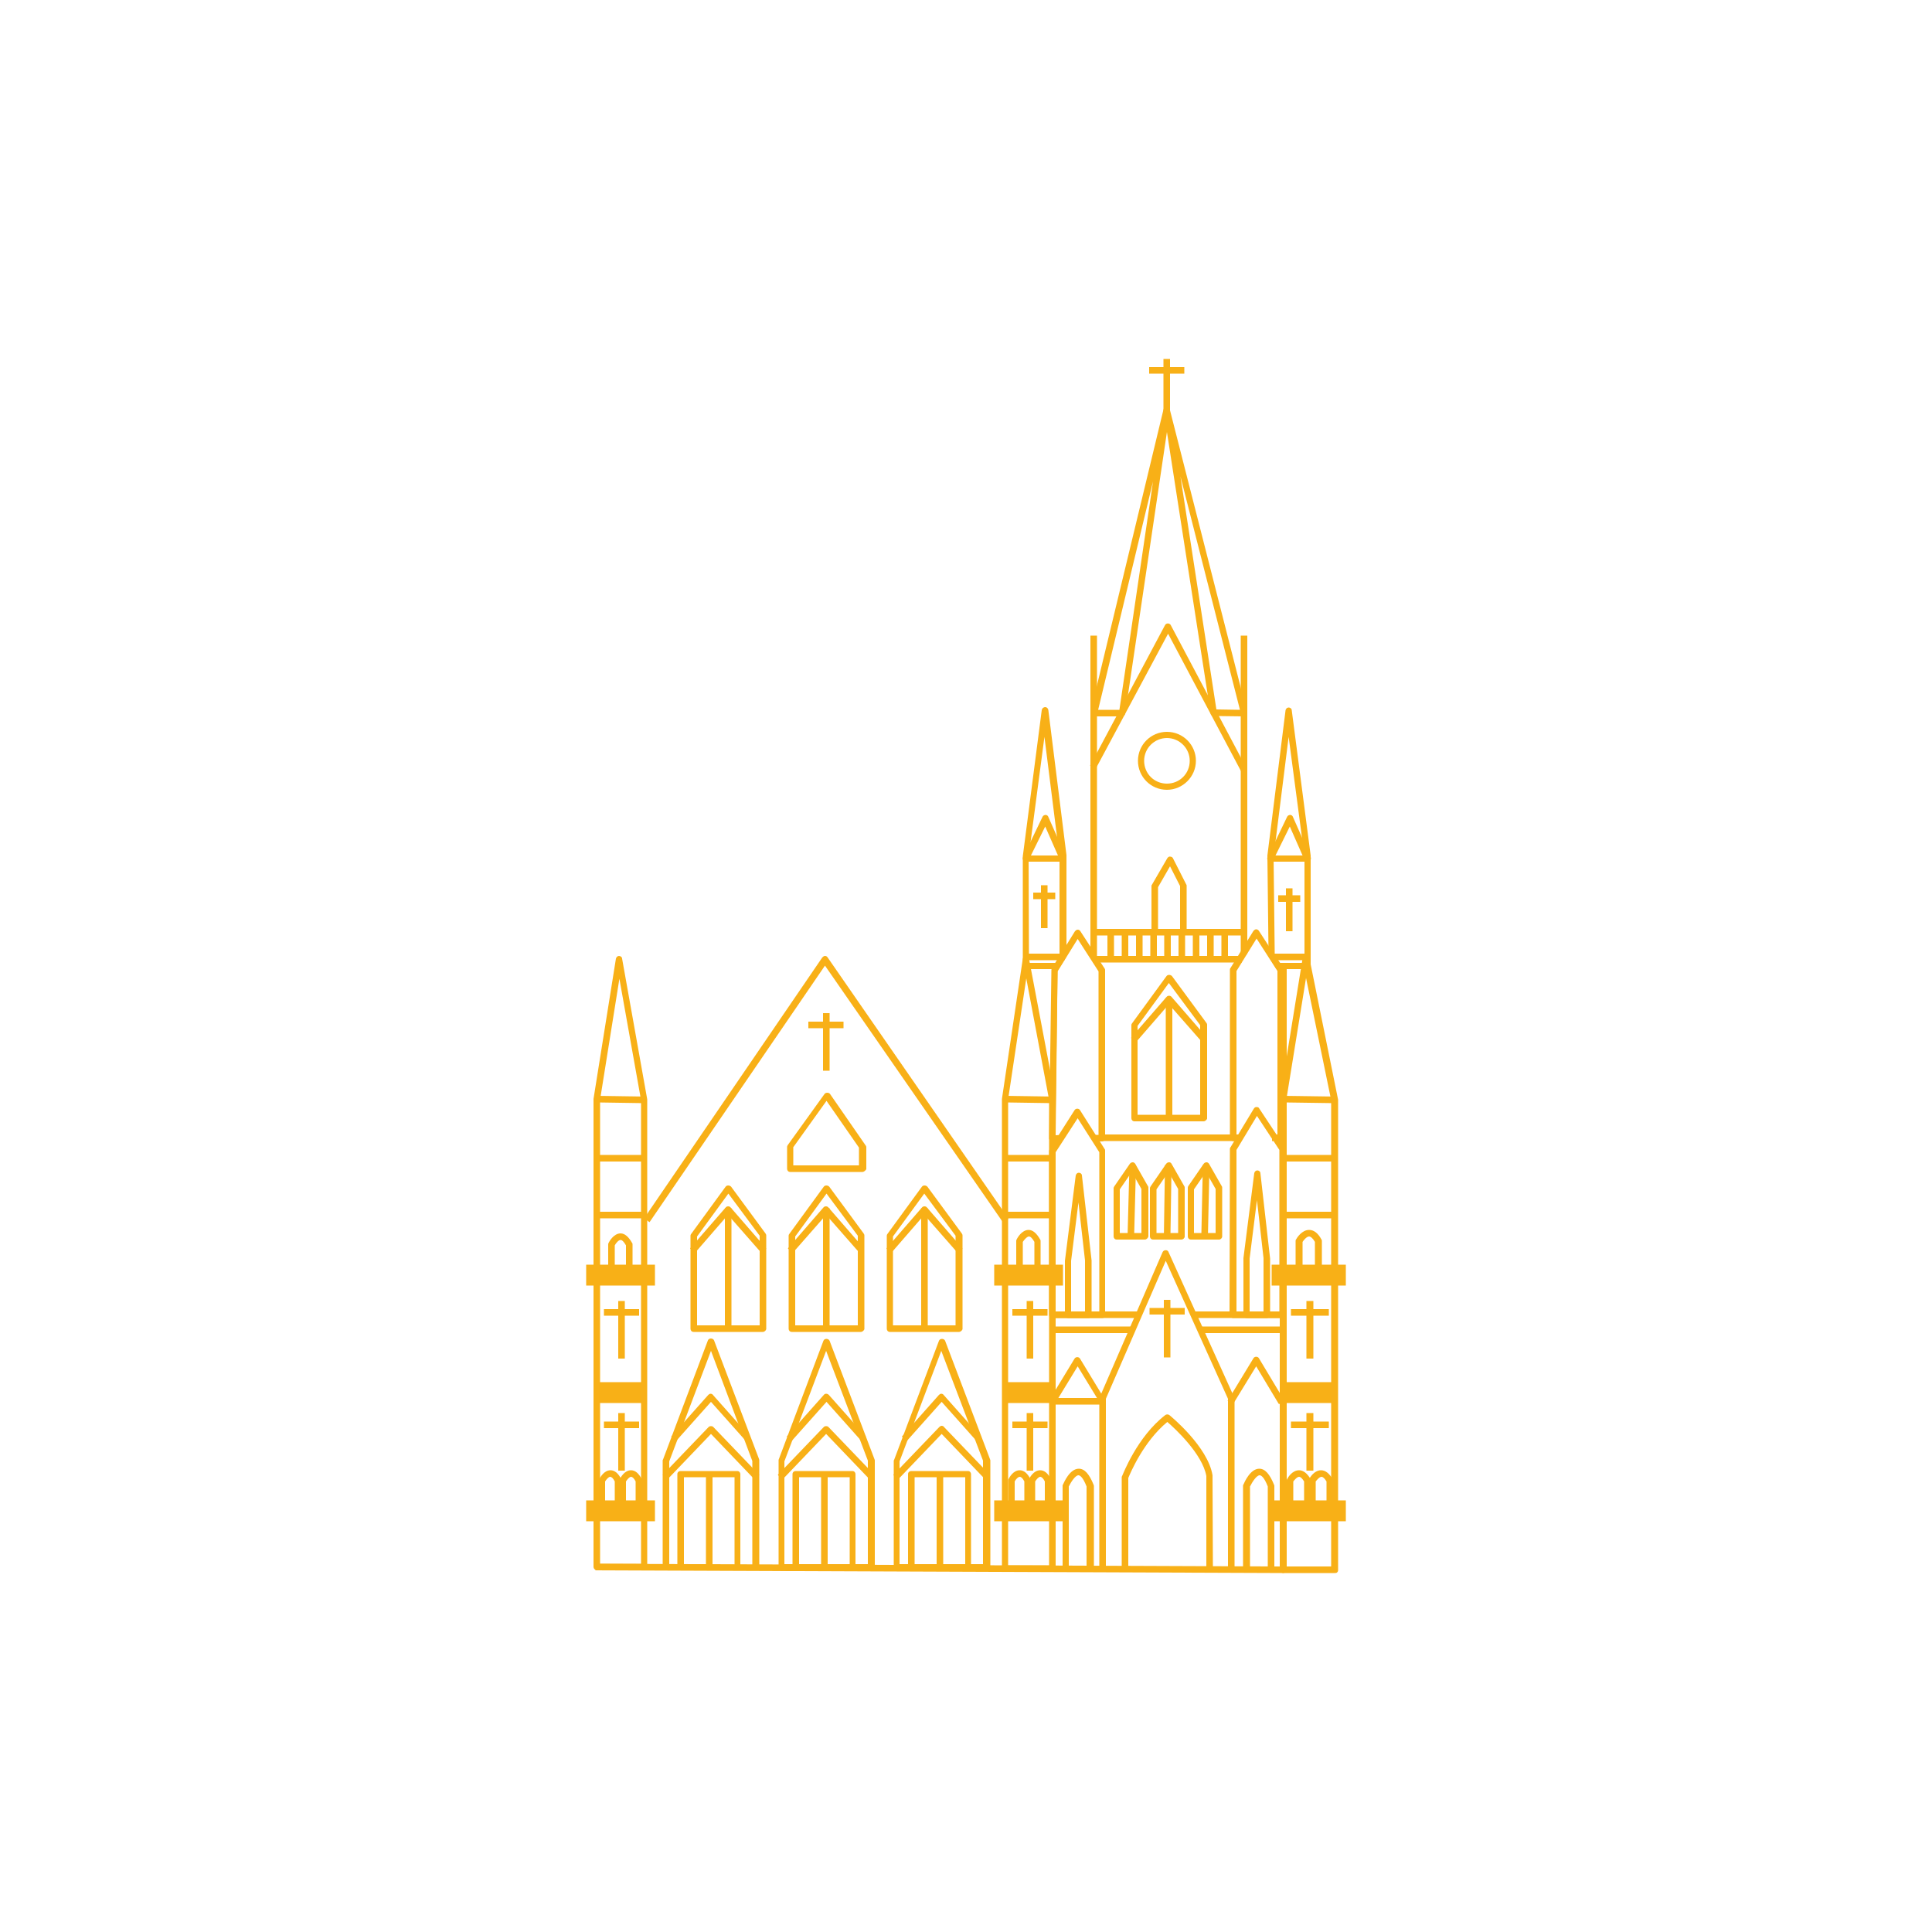 <?xml version="1.0" encoding="utf-8"?>
<!-- Generator: Adobe Illustrator 19.1.0, SVG Export Plug-In . SVG Version: 6.00 Build 0)  -->
<svg version="1.1" id="Layer_1" xmlns="http://www.w3.org/2000/svg" xmlns:xlink="http://www.w3.org/1999/xlink" x="0px" y="0px"
	 viewBox="0 0 500 500" style="enable-background:new 0 0 500 500;" xml:space="preserve">
<style type="text/css">
	.st0{fill:#F8B017;}
	.st1{fill:none;}
	.st2{fill:#F5AF19;}
	.st3{fill:#E5D7C8;}
	.st4{fill:#F4AE19;}
	.st5{fill:#F7AF17;}
	.st6{fill:#0FA2D4;}
</style>
<g>
	<g>
		<g>
			<g>
				<path class="st0" d="M255.3,406.1h-23.2c-0.2,0-0.4-0.2-0.4-0.4v-27.6c0-0.1,0-0.1,0-0.2l11.6-30.8c0.1-0.2,0.2-0.3,0.4-0.3h0
					c0.2,0,0.4,0.1,0.4,0.3l11.6,30.6c0,0.1,0,0.1,0,0.2v27.8C255.8,405.9,255.6,406.1,255.3,406.1z M232.5,405.2h22.3v-27.3
					l-11.2-29.4l-11.2,29.6V405.2z"/>
				<path class="st0" d="M255.3,406.5h-23.2c-0.5,0-0.8-0.4-0.8-0.8v-27.6c0-0.1,0-0.2,0.1-0.3l11.6-30.8c0.1-0.3,0.4-0.5,0.8-0.5
					c0.3,0,0.7,0.2,0.8,0.5l11.6,30.6c0,0.1,0.1,0.2,0.1,0.3v27.8C256.2,406.1,255.8,406.5,255.3,406.5z M243.8,347.2L232,378.1
					l0,27.6l23.3,0.1c0,0,0.1,0,0.1-0.1v-27.8L243.8,347.2z M255.3,405.6h-23.1l0-27.6l11.5-30.6l11.6,30.5V405.6z M232.9,404.8
					h21.5V378l-10.8-28.4l-10.8,28.6V404.8z"/>
			</g>
		</g>
		<g>
			<g>
				<rect x="242.8" y="381.4" class="st0" width="0.9" height="24.4"/>
				<path class="st0" d="M244.1,406.3h-1.7V381h1.7V406.3z M243.2,405.5h0.1v-23.6h-0.1V405.5z"/>
			</g>
		</g>
		<g>
			<g>
				<path class="st0" d="M255,382.3l-11.3-11.8l-11.3,11.8l-0.6-0.6l11.6-12.1c0.2-0.2,0.5-0.2,0.6,0l11.6,12.1L255,382.3z"/>
				<path class="st0" d="M232.4,382.9l-1.2-1.2l11.9-12.4c0.2-0.2,0.4-0.3,0.6-0.3h0c0.2,0,0.5,0.1,0.6,0.3l11.9,12.4l-1.2,1.2
					l-11.3-11.8L232.4,382.9z M243.7,370l11.3,11.8l0.1-0.1l-11.3-11.8l-11.4,11.8l0.1,0.1L243.7,370z"/>
			</g>
		</g>
		<g>
			<g>
				<path class="st0" d="M234.7,372.3l-0.7-0.6l9.4-10.6c0.2-0.2,0.5-0.2,0.7,0l9.4,10.6l-0.7,0.6l-9-10.2L234.7,372.3z"/>
				<path class="st0" d="M252.7,372.9l-9-10.1l-9,10.1l-1.3-1.1l9.6-10.8c0.2-0.2,0.4-0.3,0.6-0.3l0,0c0.2,0,0.5,0.1,0.6,0.3
					l9.6,10.8L252.7,372.9z M234.6,371.7L234.6,371.7l9.1-10.1l9.1,10.2l0.1-0.1l-9.1-10.3L234.6,371.7z"/>
			</g>
		</g>
		<g>
			<g>
				<path class="st0" d="M251.1,405.9h-0.9v-24h-13.9v24h-0.9v-24.4c0-0.2,0.2-0.4,0.4-0.4h14.7c0.2,0,0.4,0.2,0.4,0.4V405.9z"/>
				<path class="st0" d="M251.5,406.3h-1.7v-24h-13.1v24H235v-24.8c0-0.5,0.4-0.8,0.8-0.8h14.7c0.5,0,0.8,0.4,0.8,0.8V406.3z
					 M250.6,405.5h0.1v-24l-14.8,0l0,24.1h0.1v-24h14.6V405.5z"/>
			</g>
		</g>
	</g>
	<g>
		<g>
			<g>
				<path class="st0" d="M225.5,406.1h-23.2c-0.2,0-0.4-0.2-0.4-0.4v-27.6c0-0.1,0-0.1,0-0.2l11.6-30.8c0.1-0.2,0.2-0.3,0.4-0.3h0
					c0.2,0,0.4,0.1,0.4,0.3l11.6,30.6c0,0.1,0,0.1,0,0.2v27.8C225.9,405.9,225.7,406.1,225.5,406.1z M202.7,405.2H225v-27.3
					l-11.2-29.4l-11.2,29.6V405.2z"/>
				<path class="st0" d="M225.5,406.5h-23.2c-0.5,0-0.8-0.4-0.8-0.8v-27.6c0-0.1,0-0.2,0-0.3l11.6-30.8c0.1-0.3,0.4-0.5,0.8-0.5
					c0.3,0,0.7,0.2,0.8,0.5l11.6,30.6c0,0.1,0.1,0.2,0.1,0.3v27.8C226.3,406.1,225.9,406.5,225.5,406.5z M213.9,347.2l-11.7,30.8
					l0,27.6l23.3,0.1c0,0,0,0,0-0.1v-27.8L213.9,347.2z M225.4,405.6h-23.1l0-27.6l11.5-30.6l11.6,30.5V405.6z M203.1,404.8h21.5
					V378l-10.8-28.4l-10.8,28.6V404.8z"/>
			</g>
		</g>
		<g>
			<g>
				<rect x="213" y="381.4" class="st0" width="0.9" height="24.4"/>
				<path class="st0" d="M214.2,406.3h-1.7V381h1.7V406.3z M213.3,405.5h0.1v-23.6h-0.1V405.5z"/>
			</g>
		</g>
		<g>
			<g>
				<path class="st0" d="M225.1,382.3l-11.3-11.8l-11.3,11.8l-0.6-0.6l11.6-12.1c0.2-0.2,0.5-0.2,0.6,0l11.6,12.1L225.1,382.3z"/>
				<path class="st0" d="M225.1,382.9l-11.3-11.8l-11.3,11.8l-1.2-1.2l11.9-12.4c0.3-0.3,0.9-0.3,1.2,0l11.9,12.4L225.1,382.9z
					 M202.5,381.7L202.5,381.7l11.4-11.7l11.3,11.8l0.1-0.1l-11.3-11.8L202.5,381.7z"/>
			</g>
		</g>
		<g>
			<g>
				<path class="st0" d="M222.9,372.3l-9-10.2l-9,10.2l-0.7-0.6l9.4-10.6c0.2-0.2,0.5-0.2,0.7,0l9.4,10.6L222.9,372.3z"/>
				<path class="st0" d="M222.9,372.9l-9-10.1l-9,10.1l-1.3-1.1l9.6-10.8c0.3-0.4,0.9-0.4,1.3,0l9.6,10.8L222.9,372.9z M213.9,361.5
					l9.1,10.2l0.1-0.1l-9.1-10.3l-9.2,10.3l0.1,0.1L213.9,361.5z"/>
			</g>
		</g>
		<g>
			<g>
				<path class="st0" d="M221.2,405.9h-0.9v-24h-13.9v24h-0.9v-24.4c0-0.2,0.2-0.4,0.4-0.4h14.7c0.2,0,0.4,0.2,0.4,0.4V405.9z"/>
				<path class="st0" d="M221.6,406.3h-1.7v-24h-13.1v24h-1.7v-24.8c0-0.5,0.4-0.8,0.8-0.8h14.7c0.5,0,0.8,0.4,0.8,0.8V406.3z
					 M220.7,405.5h0.1v-24l-14.8,0l-0.1,24.1h0.1v-24h14.6V405.5z"/>
			</g>
		</g>
	</g>
	<g>
		<g>
			<g>
				<path class="st0" d="M196,405.7h-0.9v-27.7L184,348.5l-11.2,29.6v27.3h-0.9v-27.4c0-0.1,0-0.1,0-0.2l11.6-30.8
					c0.1-0.2,0.2-0.3,0.4-0.3h0c0.2,0,0.4,0.1,0.4,0.3l11.6,30.6c0,0.1,0,0.1,0,0.2V405.7z"/>
				<path class="st0" d="M196.4,406.1h-1.7v-28L184,349.6l-10.8,28.6v27.6h-1.7v-27.8c0-0.1,0-0.2,0.1-0.3l11.6-30.8
					c0.1-0.3,0.4-0.5,0.8-0.5c0.3,0,0.7,0.2,0.8,0.5l11.6,30.6c0,0.1,0.1,0.2,0.1,0.3V406.1z M195.6,405.3h0.1v-27.4L184,347.2
					l-11.7,30.8l0,27h0.1l0-27.1l11.5-30.6l11.6,30.5V405.3z"/>
			</g>
		</g>
		<g>
			<g>
				<rect x="183.1" y="381.4" class="st0" width="0.9" height="24.4"/>
				<path class="st0" d="M184.4,406.3h-1.7V381h1.7V406.3z M183.5,405.5h0.1v-23.6h-0.1V405.5z"/>
			</g>
		</g>
		<g>
			<g>
				<path class="st0" d="M195.3,382.3L184,370.5l-11.3,11.8l-0.6-0.6l11.6-12.1c0.2-0.2,0.5-0.2,0.6,0l11.6,12.1L195.3,382.3z"/>
				<path class="st0" d="M172.7,382.9l-1.2-1.2l11.9-12.4c0.3-0.3,0.9-0.3,1.2,0l11.9,12.4l-1.2,1.2L184,371.1L172.7,382.9z
					 M184,370l11.3,11.8l0.1-0.1L184,369.9l-11.4,11.8l0.1,0.1L184,370z"/>
			</g>
		</g>
		<g>
			<g>
				<path class="st0" d="M193,372.3l-9-10.2l-9,10.2l-0.7-0.6l9.4-10.6c0.2-0.2,0.5-0.2,0.7,0l9.4,10.6L193,372.3z"/>
				<path class="st0" d="M193,372.9l-9-10.1l-9,10.1l-1.3-1.1l9.6-10.8c0.2-0.2,0.4-0.3,0.6-0.3l0,0c0.2,0,0.5,0.1,0.6,0.3l9.6,10.8
					L193,372.9z M174.9,371.7L174.9,371.7l9.1-10.1l9.1,10.2l0.1-0.1l-9.1-10.3L174.9,371.7z"/>
			</g>
		</g>
		<g>
			<g>
				<path class="st0" d="M191.4,405.9h-0.9v-24h-13.9v24h-0.9v-24.4c0-0.2,0.2-0.4,0.4-0.4h14.7c0.2,0,0.4,0.2,0.4,0.4V405.9z"/>
				<path class="st0" d="M191.8,406.3h-1.7v-24H177v24h-1.7v-24.8c0-0.5,0.4-0.8,0.8-0.8h14.7c0.5,0,0.8,0.4,0.8,0.8V406.3z
					 M190.9,405.5h0.1v-24l-14.8,0l0,24.1h0.1v-24h14.6V405.5z"/>
			</g>
		</g>
	</g>
	<g>
		<g>
			<g>
				<path class="st0" d="M197.4,344.3h-17.9c-0.2,0-0.4-0.2-0.4-0.4v-24.1c0-0.1,0-0.2,0.1-0.3l8.9-12.2c0.1-0.1,0.2-0.2,0.4-0.2h0
					c0.1,0,0.3,0.1,0.4,0.2l8.9,12.1c0.1,0.1,0.1,0.2,0.1,0.3v24.3C197.8,344.1,197.6,344.3,197.4,344.3z M180,343.4h17v-23.7
					l-8.5-11.5l-8.5,11.6V343.4z"/>
				<path class="st0" d="M197.4,344.7h-17.9c-0.5,0-0.8-0.4-0.8-0.8v-24.1c0-0.2,0.1-0.4,0.2-0.5l8.9-12.2c0.3-0.4,1-0.4,1.4,0
					l8.9,12.1c0.1,0.2,0.2,0.3,0.2,0.5v24.3C198.2,344.3,197.9,344.7,197.4,344.7z M188.5,307.5l-9,12.2l0,24.2l17.9,0c0,0,0,0,0,0
					v-24.3L188.5,307.5z M197.3,343.8h-17.8v-24.1l8.9-12.1l8.9,12V343.8z M180.4,343h16.2v-23.2l-8.1-10.9l-8.1,11.1V343z"/>
			</g>
		</g>
		<g>
			<g>
				<path class="st0" d="M197.1,323.7l-8.6-9.9l-8.6,9.9l-0.7-0.6l8.9-10.3c0.2-0.2,0.5-0.2,0.7,0l8.9,10.3L197.1,323.7z"/>
				<path class="st0" d="M179.9,324.2l-1.3-1.1l9.2-10.6c0.3-0.4,1-0.4,1.3,0l9.2,10.6l-1.3,1.1l-8.6-9.8L179.9,324.2z M188.5,313.2
					l8.6,9.9l0.1-0.1l-8.7-10l-8.8,10l0.1,0.1L188.5,313.2z"/>
			</g>
		</g>
		<g>
			<g>
				<rect x="188" y="313.1" class="st0" width="0.9" height="30.7"/>
				<path class="st0" d="M189.3,344.2h-1.7v-31.5h1.7V344.2z M188.4,343.4h0.1v-29.9h-0.1V343.4z"/>
			</g>
		</g>
	</g>
	<g>
		<g>
			<g>
				<path class="st0" d="M222.8,344.3h-17.9c-0.2,0-0.4-0.2-0.4-0.4v-24.1c0-0.1,0-0.2,0.1-0.3l8.9-12.2c0.1-0.1,0.2-0.2,0.4-0.2h0
					c0.1,0,0.3,0.1,0.4,0.2l8.9,12.1c0.1,0.1,0.1,0.2,0.1,0.3v24.3C223.2,344.1,223,344.3,222.8,344.3z M205.4,343.4h17v-23.7
					l-8.5-11.5l-8.5,11.6V343.4z"/>
				<path class="st0" d="M222.8,344.7h-17.9c-0.5,0-0.8-0.4-0.8-0.8v-24.1c0-0.2,0.1-0.4,0.2-0.5l8.9-12.2c0.3-0.4,1-0.4,1.4,0
					l8.9,12.1c0.1,0.2,0.2,0.3,0.2,0.5v24.3C223.6,344.3,223.2,344.7,222.8,344.7z M213.9,307.5l-9,12.2l0,24.2l17.9,0c0,0,0,0,0,0
					v-24.3L213.9,307.5z M222.7,343.8H205v-24.1l8.9-12.1l8.9,12V343.8z M205.8,343h16.2v-23.2l-8.1-10.9l-8.1,11.1V343z"/>
			</g>
		</g>
		<g>
			<g>
				<path class="st0" d="M222.4,323.7l-8.6-9.9l-8.6,9.9l-0.7-0.6l8.9-10.3c0.2-0.2,0.5-0.2,0.7,0l8.9,10.3L222.4,323.7z"/>
				<path class="st0" d="M222.4,324.2l-8.6-9.8l-8.6,9.8l-1.3-1.1l9.2-10.6c0.3-0.4,1-0.4,1.3,0l9.2,10.6L222.4,324.2z M205.1,323.1
					L205.1,323.1l8.7-9.9l8.6,9.9l0.1-0.1l-8.7-10L205.1,323.1z"/>
			</g>
		</g>
		<g>
			<g>
				<rect x="213.4" y="313.1" class="st0" width="0.9" height="30.7"/>
				<path class="st0" d="M214.7,344.2H213v-31.5h1.7V344.2z M213.8,343.4h0.1v-29.9h-0.1V343.4z"/>
			</g>
		</g>
	</g>
	<g>
		<g>
			<g>
				<path class="st0" d="M311.5,289.8h-17.9c-0.2,0-0.4-0.2-0.4-0.4v-24.1c0-0.1,0-0.2,0.1-0.3l8.9-12.2c0.1-0.1,0.2-0.2,0.4-0.2h0
					c0.1,0,0.3,0.1,0.4,0.2l8.9,12.1c0.1,0.1,0.1,0.2,0.1,0.3v24.3C311.9,289.6,311.7,289.8,311.5,289.8z M294,288.9h17v-23.7
					l-8.5-11.5l-8.5,11.6V288.9z"/>
				<path class="st0" d="M311.5,290.2h-17.9c-0.5,0-0.8-0.4-0.8-0.8v-24.1c0-0.2,0.1-0.4,0.2-0.5l8.9-12.2c0.3-0.4,1-0.4,1.4,0
					l8.9,12.1c0.1,0.1,0.2,0.3,0.2,0.5v24.3C312.3,289.8,311.9,290.2,311.5,290.2z M302.6,252.9l-9,12.2l0,24.2l17.9,0
					c0,0,0.1,0,0.1,0V265L302.6,252.9z M311.4,289.3h-17.8v-24.1l8.9-12.1l8.9,12V289.3z M294.4,288.5h16.2v-23.2l-8.1-10.9
					l-8.1,11.1V288.5z"/>
			</g>
		</g>
		<g>
			<g>
				<path class="st0" d="M311.1,269.2l-8.6-9.9l-8.6,9.9l-0.7-0.6l8.9-10.3c0.2-0.2,0.5-0.2,0.7,0l8.9,10.3L311.1,269.2z"/>
				<path class="st0" d="M294,269.7l-1.3-1.1l9.2-10.6c0.3-0.4,1-0.4,1.3,0l9.2,10.6l-1.3,1.1l-8.6-9.8L294,269.7z M302.5,258.7
					l8.6,9.9l0.1-0.1l-8.7-10l-8.8,10l0.1,0.1L302.5,258.7z"/>
			</g>
		</g>
		<g>
			<g>
				<rect x="302.1" y="258.6" class="st0" width="0.9" height="30.7"/>
				<path class="st0" d="M303.4,289.7h-1.7v-31.5h1.7V289.7z M302.5,288.9h0.1V259h-0.1V288.9z"/>
			</g>
		</g>
	</g>
	<g>
		<g>
			<g>
				<path class="st0" d="M248.2,344.3h-17.9c-0.2,0-0.4-0.2-0.4-0.4v-24.1c0-0.1,0-0.2,0.1-0.3l8.9-12.2c0.1-0.1,0.2-0.2,0.4-0.2h0
					c0.1,0,0.3,0.1,0.4,0.2l8.9,12.1c0.1,0.1,0.1,0.2,0.1,0.3v24.3C248.6,344.1,248.4,344.3,248.2,344.3z M230.7,343.4h17v-23.7
					l-8.5-11.5l-8.5,11.6V343.4z"/>
				<path class="st0" d="M248.2,344.7h-17.9c-0.5,0-0.8-0.4-0.8-0.8v-24.1c0-0.2,0.1-0.4,0.2-0.5l8.9-12.2c0.3-0.4,1-0.4,1.4,0
					l8.9,12.1c0.1,0.2,0.2,0.3,0.2,0.5v24.3C249,344.3,248.6,344.7,248.2,344.7z M239.3,307.5l-9,12.2l0,24.2l17.9,0
					c0,0,0.1,0,0.1,0v-24.3L239.3,307.5z M248.1,343.8h-17.8v-24.1l8.9-12.1l8.9,12V343.8z M231.1,343h16.2v-23.2l-8.1-10.9
					l-8.1,11.1V343z"/>
			</g>
		</g>
		<g>
			<g>
				<path class="st0" d="M247.8,323.7l-8.6-9.9l-8.6,9.9l-0.7-0.6l8.9-10.3c0.2-0.2,0.5-0.2,0.7,0l8.9,10.3L247.8,323.7z"/>
				<path class="st0" d="M230.7,324.2l-1.3-1.1l9.2-10.6c0.3-0.4,1-0.4,1.3,0l9.2,10.6l-1.3,1.1l-8.6-9.8L230.7,324.2z M239.2,313.2
					l8.6,9.9l0.1-0.1l-8.7-10l-8.7,10l0.1,0.1L239.2,313.2z"/>
			</g>
		</g>
		<g>
			<g>
				<rect x="238.8" y="313.1" class="st0" width="0.9" height="30.7"/>
				<path class="st0" d="M240.1,344.2h-1.7v-31.5h1.7V344.2z M239.2,343.4h0.1v-29.9h-0.1V343.4z"/>
			</g>
		</g>
	</g>
	<g>
		<g>
			<path class="st0" d="M223.2,302.9h-18.7c-0.2,0-0.4-0.2-0.4-0.4v-5.7c0-0.1,0-0.2,0.1-0.3l9.5-13.2c0.1-0.1,0.2-0.2,0.4-0.2h0
				c0.1,0,0.3,0.1,0.4,0.2l9.2,13.3c0.1,0.1,0.1,0.2,0.1,0.3v5.7C223.6,302.7,223.4,302.9,223.2,302.9z M204.9,302h17.8v-5.1
				l-8.8-12.6l-9,12.6V302z"/>
			<path class="st0" d="M223.2,303.3h-18.7c-0.5,0-0.8-0.4-0.8-0.8v-5.7c0-0.2,0.1-0.3,0.2-0.5l9.5-13.2c0.3-0.4,1.1-0.4,1.4,0
				l9.2,13.3c0.1,0.1,0.2,0.3,0.2,0.5v5.7C224,302.9,223.6,303.3,223.2,303.3z M214,283.5l-9.6,13.2l0,5.8l18.8,0c0,0,0.1,0,0.1,0
				v-5.7L214,283.5z M223.1,302.4h-18.6v-5.7l0.1-0.1l9.3-13l0.3,0.5l8.9,12.7V302.4z M205.3,301.6h17V297l-8.4-12.1l-8.6,12V301.6z
				"/>
		</g>
	</g>
	<g>
		<g>
			<g>
				<rect x="213.4" y="262.6" class="st0" width="0.9" height="14.1"/>
				<path class="st0" d="M214.6,277.1H213v-14.9h1.7V277.1z M213.8,276.3h0.1V263h-0.1V276.3z"/>
			</g>
		</g>
		<g>
			<g>
				<rect x="209.7" y="264.8" class="st0" width="8.3" height="0.9"/>
				<path class="st0" d="M218.3,266.1h-9.1v-1.7h9.1V266.1z M210.1,265.3h7.5v-0.1h-7.5V265.3z"/>
			</g>
		</g>
	</g>
	<g>
		<g>
			<g>
				<rect x="301.6" y="336.8" class="st0" width="0.9" height="14.1"/>
				<path class="st0" d="M302.9,351.3h-1.7v-14.9h1.7V351.3z M302,350.5h0.1v-13.3H302V350.5z"/>
			</g>
		</g>
		<g>
			<g>
				<rect x="298" y="338.9" class="st0" width="8.3" height="0.9"/>
				<path class="st0" d="M306.6,340.2h-9.1v-1.7h9.1V340.2z M298.3,339.4h7.5v-0.1h-7.5V339.4z"/>
			</g>
		</g>
	</g>
	<g>
		<g>
			<g>
				<rect x="301.5" y="93.3" class="st0" width="0.9" height="14.1"/>
				<path class="st0" d="M302.8,107.7h-1.7V92.9h1.7V107.7z M301.9,106.9h0.1V93.6h-0.1V106.9z"/>
			</g>
		</g>
		<g>
			<g>
				<rect x="297.8" y="95.4" class="st0" width="8.3" height="0.9"/>
				<path class="st0" d="M306.5,96.7h-9.1V95h9.1V96.7z M298.2,95.9h7.5v-0.1h-7.5V95.9z"/>
			</g>
		</g>
	</g>
	<g>
		<g>
			<path class="st0" d="M259.7,315.7L213.5,249L168,315.7l-0.7-0.5l45.9-67.2c0.1-0.1,0.2-0.2,0.4-0.2c0.2,0,0.3,0.1,0.4,0.2
				l46.6,67.2L259.7,315.7z"/>
			<path class="st0" d="M168.1,316.3l-1.4-1l0.2-0.3l45.9-67.2c0.2-0.2,0.4-0.4,0.7-0.4c0.3,0,0.5,0.1,0.7,0.4l46.8,67.6l-1.4,1
				l-0.2-0.3l-45.9-66.2L168.1,316.3z M213.5,248.3l46.3,66.9l0.1-0.1l-46.4-66.9l0,0c0,0,0,0-0.1,0l-45.6,66.9l0.1,0.1L213.5,248.3
				z"/>
		</g>
	</g>
	<g>
		<g>
			<path class="st0" d="M166.7,405.9h-12.3c-0.2,0-0.4-0.2-0.4-0.4V284.4l5.8-36.3c0-0.2,0.2-0.4,0.4-0.4h0c0.2,0,0.4,0.2,0.4,0.4
				l6.5,36.4l0,120.9C167.2,405.7,167,405.9,166.7,405.9z M154.9,405h11.4V284.6l-6-33.7l-5.4,33.6L154.9,405z"/>
			<path class="st0" d="M166.7,406.3h-12.3c-0.5,0-0.8-0.4-0.8-0.8V284.4l5.8-36.3c0.1-0.4,0.4-0.7,0.8-0.7s0.8,0.3,0.8,0.7
				l6.5,36.4l0,121C167.6,406,167.2,406.3,166.7,406.3z M160.2,248.2l-5.8,36.3l0,121l12.3,0.1c0,0,0.1,0,0.1-0.1l0-120.9l-6.5-36.3
				H160.2z M166.7,405.4h-12.2l0-121l5.8-36l6.4,36L166.7,405.4z M155.3,404.7h10.6v-120l-5.6-31.4l-5,31.3L155.3,404.7z"/>
		</g>
	</g>
	<g>
		<g>
			<g>
				<rect x="160.4" y="337.1" class="st0" width="0.9" height="14.1"/>
				<path class="st0" d="M161.7,351.6H160v-14.9h1.7V351.6z M160.8,350.8h0.1v-13.3h-0.1V350.8z"/>
			</g>
		</g>
		<g>
			<g>
				<rect x="156.7" y="339.2" class="st0" width="8.3" height="0.9"/>
				<path class="st0" d="M165.4,340.5h-9.1v-1.7h9.1V340.5z M157.1,339.7h7.5v-0.1h-7.5V339.7z"/>
			</g>
		</g>
	</g>
	<g>
		<g>
			<g>
				<rect x="160.4" y="366.1" class="st0" width="0.9" height="14.1"/>
				<path class="st0" d="M161.7,380.6H160v-14.9h1.7V380.6z M160.8,379.8h0.1v-13.3h-0.1V379.8z"/>
			</g>
		</g>
		<g>
			<g>
				<rect x="156.7" y="368.3" class="st0" width="8.3" height="0.9"/>
				<path class="st0" d="M165.4,369.6h-9.1v-1.7h9.1V369.6z M157.1,368.8h7.5v-0.1h-7.5V368.8z"/>
			</g>
		</g>
	</g>
	<g>
		<g>
			
				<rect x="154.4" y="284.1" transform="matrix(1 1.817881e-002 -1.817881e-002 1 5.199 -2.872)" class="st0" width="12.3" height="0.9"/>
			<path class="st0" d="M167.1,285.5l-13.1-0.2l0-1.7l13.1,0.2L167.1,285.5z M154.8,284.5l11.5,0.2v-0.1l-11.5-0.2L154.8,284.5z"/>
		</g>
	</g>
	<g>
		<g>
			<rect x="154.4" y="299.3" class="st0" width="12.3" height="0.9"/>
			<path class="st0" d="M167.1,300.6H154v-1.7h13.1V300.6z M154.8,299.8h11.5v-0.1h-11.5V299.8z"/>
		</g>
	</g>
	<g>
		<g>
			<rect x="154.4" y="314.1" class="st0" width="12.3" height="0.9"/>
			<path class="st0" d="M167.1,315.3H154v-1.7h13.1V315.3z M154.8,314.6h11.5v-0.1h-11.5V314.6z"/>
		</g>
	</g>
	<g>
		<g>
			<path class="st0" d="M163.3,328.5h-0.9v-6.3c-0.4-0.8-1-1.7-1.8-1.7c-0.8,0-1.7,1.2-1.9,1.7v6.3h-0.9v-6.4c0-0.1,0-0.1,0-0.2
				c0.1-0.2,1.2-2.3,2.8-2.3c1,0,1.9,0.8,2.6,2.3c0,0.1,0,0.1,0,0.2V328.5z"/>
			<path class="st0" d="M163.7,328.9H162v-6.6c-0.5-0.9-1-1.4-1.4-1.4c-0.5,0-1.2,0.8-1.5,1.4v6.6h-1.7v-6.8c0-0.1,0-0.3,0.1-0.4
				c0.1-0.3,1.3-2.5,3.1-2.5c1.1,0,2.1,0.9,3,2.5c0.1,0.1,0.1,0.2,0.1,0.4V328.9z M162.8,328.1h0.1v-6c-0.7-1.4-1.5-2.1-2.3-2.1
				c-1.4,0-2.4,2-2.4,2.1l0,6h0.1v-6l0-0.1c0.1-0.2,1.1-1.9,2.3-1.9c0.8,0,1.5,0.6,2.1,1.9l0,0.2V328.1z"/>
		</g>
	</g>
	<g>
		<g>
			<path class="st0" d="M269,327.6h-0.9v-6.3c-0.4-0.8-1-1.7-1.8-1.7c-0.8,0-1.7,1.2-1.9,1.7v6.3h-0.9v-6.4c0-0.1,0-0.1,0-0.2
				c0.1-0.2,1.2-2.3,2.8-2.3c1,0,1.9,0.8,2.6,2.3c0,0.1,0,0.1,0,0.2V327.6z"/>
			<path class="st0" d="M269.4,328h-1.7v-6.6c-0.5-0.9-1-1.4-1.4-1.4c-0.5,0-1.2,0.8-1.6,1.4v6.6h-1.7v-6.8c0-0.1,0-0.3,0.1-0.4
				c0.1-0.3,1.3-2.5,3.1-2.5c1.1,0,2.1,0.9,3,2.5c0.1,0.1,0.1,0.3,0.1,0.4V328z M268.5,327.2h0.1v-6c-0.7-1.4-1.5-2.1-2.3-2.1
				c-1.4,0-2.4,2-2.4,2.1l0,6h0.1v-6l0-0.1c0.1-0.2,1.1-1.9,2.3-1.9c0.8,0,1.5,0.6,2.1,1.9l0,0.2V327.2z"/>
		</g>
	</g>
	<g>
		<g>
			<g>
				<path class="st0" d="M160.4,389h-0.9v-5.7c-0.4-0.7-0.9-1.5-1.6-1.5c-0.7,0-1.5,1-1.7,1.5v5.7h-0.9v-5.8c0-0.1,0-0.1,0-0.2
					c0.1-0.2,1.1-2.1,2.6-2.1c0.9,0,1.7,0.7,2.4,2.1c0,0.1,0,0.1,0,0.2V389z"/>
				<path class="st0" d="M160.8,389.4h-1.7v-6c-0.4-0.8-0.8-1.2-1.2-1.2c-0.4,0-1,0.7-1.3,1.2v6H155v-6.2c0-0.1,0-0.3,0.1-0.4
					c0.2-0.4,1.2-2.3,2.9-2.3c1.1,0,2,0.8,2.8,2.3c0.1,0.1,0.1,0.2,0.1,0.4V389.4z M159.9,388.6h0.1v-5.4c-0.6-1.3-1.3-1.9-2.1-1.9
					c-1.3,0-2.2,1.8-2.2,1.9l0,5.4h0.1l0-5.5c0.1-0.2,1-1.7,2.1-1.7c0.7,0,1.3,0.6,1.9,1.7l0,0.2V388.6z"/>
			</g>
		</g>
		<g>
			<g>
				<path class="st0" d="M165.8,389h-0.9v-5.7c-0.4-0.7-0.9-1.5-1.6-1.5c-0.7,0-1.5,1-1.7,1.5v5.7h-0.9v-5.8c0-0.1,0-0.1,0-0.2
					c0.1-0.2,1.1-2.1,2.6-2.1c0.9,0,1.7,0.7,2.4,2.1c0,0.1,0,0.1,0,0.2V389z"/>
				<path class="st0" d="M166.2,389.4h-1.7v-6c-0.4-0.8-0.8-1.2-1.2-1.2c-0.4,0-1,0.7-1.3,1.2v6h-1.7v-6.2c0-0.1,0-0.3,0.1-0.4
					c0.2-0.4,1.2-2.3,2.9-2.3c1.1,0,2,0.8,2.8,2.3c0.1,0.1,0.1,0.2,0.1,0.4V389.4z M165.3,388.6h0.1v-5.4c-0.6-1.3-1.3-1.9-2.1-1.9
					c-1.3,0-2.2,1.8-2.2,1.9l0,5.4h0.1l0-5.5c0.1-0.2,1-1.7,2.1-1.7c0.7,0,1.3,0.6,1.9,1.7l0,0.2V388.6z"/>
			</g>
		</g>
	</g>
	<g>
		<g>
			<g>
				<path class="st0" d="M266.4,389h-0.9v-5.7c-0.4-0.7-0.9-1.5-1.6-1.5h0c-0.7,0-1.4,1-1.7,1.5v5.7h-0.9v-5.8c0-0.1,0-0.1,0-0.2
					c0.1-0.2,1.1-2.1,2.6-2.1c0.9,0,1.7,0.7,2.4,2.1c0,0.1,0,0.1,0,0.2V389z"/>
				<path class="st0" d="M266.8,389.4h-1.7v-6c-0.4-0.8-0.8-1.2-1.2-1.2c-0.4,0-1,0.6-1.3,1.2v6h-1.7v-6.2c0-0.1,0-0.3,0.1-0.4
					c0.2-0.4,1.2-2.3,2.9-2.3c1.1,0,2,0.8,2.8,2.3c0.1,0.1,0.1,0.2,0.1,0.4V389.4z M265.9,388.6h0.1v-5.4c-0.6-1.3-1.3-1.9-2.1-1.9
					c-1.3,0-2.2,1.8-2.2,1.9l0,5.4h0.1l0-5.5c0.2-0.3,1-1.7,2.1-1.7c0.7,0,1.3,0.6,1.9,1.7l0,0.2V388.6z"/>
			</g>
		</g>
		<g>
			<g>
				<path class="st0" d="M271.7,389h-0.9v-5.7c-0.4-0.7-0.9-1.5-1.6-1.5c-0.7,0-1.5,1-1.7,1.5v5.7h-0.9v-5.8c0-0.1,0-0.1,0-0.2
					c0.1-0.2,1.1-2.1,2.6-2.1c0.9,0,1.7,0.7,2.4,2.1c0,0.1,0,0.1,0,0.2V389z"/>
				<path class="st0" d="M272.1,389.4h-1.7v-6c-0.4-0.8-0.8-1.2-1.2-1.2c-0.4,0-1,0.7-1.3,1.2v6h-1.7v-6.2c0-0.1,0-0.3,0.1-0.4
					c0.2-0.4,1.2-2.3,2.9-2.3c1.1,0,2,0.8,2.8,2.3c0.1,0.1,0.1,0.3,0.1,0.4V389.4z M271.2,388.6h0.1v-5.4c-0.6-1.3-1.3-1.9-2.1-1.9
					c-1.3,0-2.2,1.8-2.2,1.9l0,5.4h0.1l0-5.5c0.2-0.3,1-1.7,2.1-1.7c0.7,0,1.3,0.6,1.9,1.7l0,0.2V388.6z"/>
			</g>
		</g>
	</g>
	<g>
		<g>
			<rect x="152.1" y="388.6" class="st0" width="17" height="4.7"/>
			<path class="st0" d="M169.5,393.7h-17.8v-5.4h17.8V393.7z M152.5,392.9h16.2V389h-16.2V392.9z"/>
		</g>
	</g>
	<g>
		<g>
			<rect x="154.1" y="358" class="st0" width="12.6" height="4.7"/>
			<path class="st0" d="M167.1,363.1h-13.4v-5.4h13.4V363.1z M154.5,362.3h11.8v-3.9h-11.8V362.3z"/>
		</g>
	</g>
	<g>
		<g>
			<rect x="152.1" y="327.6" class="st0" width="17" height="4.7"/>
			<path class="st0" d="M169.5,332.7h-17.8v-5.4h17.8V332.7z M152.5,331.9h16.2V328h-16.2V331.9z"/>
		</g>
	</g>
	<g>
		<g>
			<path class="st0" d="M272.4,406.4L272.4,406.4l-12.3-0.1c-0.2,0-0.4-0.2-0.4-0.4V284.4l5.4-36.3c0-0.2,0.2-0.4,0.4-0.4
				c0.2,0,0.4,0.2,0.4,0.4l6.9,36.4l0,121.4c0,0.1,0,0.2-0.1,0.3C272.6,406.4,272.5,406.4,272.4,406.4z M260.5,405.5l11.4,0V284.6
				l-6.4-33.7l-5,33.6L260.5,405.5z"/>
			<path class="st0" d="M272.4,406.8L272.4,406.8l-12.3-0.1c-0.5,0-0.8-0.4-0.8-0.8V284.4l5.4-36.3c0.1-0.4,0.4-0.7,0.8-0.7
				c0.4,0,0.8,0.3,0.8,0.7l6.9,36.4l0,121.5c0,0.2-0.1,0.4-0.2,0.6C272.8,406.7,272.6,406.8,272.4,406.8z M265.6,248.2l-5.5,36.3
				l0,121.5l12.3,0.1v0.4V406c0,0,0,0,0,0l0-121.5L265.6,248.2z M272.3,405.9l-12.2-0.1l0-121.4l5.4-36l6.8,36L272.3,405.9z
				 M260.9,405.1l10.6,0V284.6l-5.9-31.4l-4.7,31.3L260.9,405.1z"/>
		</g>
	</g>
	<g>
		<g>
			<g>
				<rect x="266.1" y="337.1" class="st0" width="0.9" height="14.1"/>
				<path class="st0" d="M267.4,351.6h-1.7v-14.9h1.7V351.6z M266.5,350.8h0.1v-13.3h-0.1V350.8z"/>
			</g>
		</g>
		<g>
			<g>
				<rect x="262.4" y="339.2" class="st0" width="8.3" height="0.9"/>
				<path class="st0" d="M271.1,340.5H262v-1.7h9.1V340.5z M262.8,339.7h7.5v-0.1h-7.5V339.7z"/>
			</g>
		</g>
	</g>
	<g>
		<g>
			<g>
				<rect x="266.1" y="366.1" class="st0" width="0.9" height="14.1"/>
				<path class="st0" d="M267.4,380.6h-1.7v-14.9h1.7V380.6z M266.5,379.8h0.1v-13.3h-0.1V379.8z"/>
			</g>
		</g>
		<g>
			<g>
				<rect x="262.4" y="368.3" class="st0" width="8.3" height="0.9"/>
				<path class="st0" d="M271.1,369.6H262v-1.7h9.1V369.6z M262.8,368.8h7.5v-0.1h-7.5V368.8z"/>
			</g>
		</g>
	</g>
	<g>
		<g>
			
				<rect x="260.1" y="284.1" transform="matrix(1 1.817881e-002 -1.817881e-002 1 5.216 -4.793)" class="st0" width="12.3" height="0.9"/>
			<path class="st0" d="M272.8,285.5l-13.1-0.2l0-1.7l13.1,0.2L272.8,285.5z M260.5,284.5l11.5,0.2l0-0.1l-11.5-0.2V284.5z"/>
		</g>
	</g>
	<g>
		<g>
			<rect x="260.1" y="299.3" class="st0" width="12.3" height="0.9"/>
			<path class="st0" d="M272.8,300.6h-13.1v-1.7h13.1V300.6z M260.5,299.8H272v-0.1h-11.5V299.8z"/>
		</g>
	</g>
	<g>
		<g>
			<rect x="260.1" y="314.1" class="st0" width="12.3" height="0.9"/>
			<path class="st0" d="M272.8,315.3h-13.1v-1.7h13.1V315.3z M260.5,314.6H272v-0.1h-11.5V314.6z"/>
		</g>
	</g>
	<g>
		<g>
			<rect x="257.7" y="388.6" class="st0" width="17" height="4.7"/>
			<path class="st0" d="M275.1,393.7h-17.8v-5.4h17.8V393.7z M258.1,392.9h16.2V389h-16.2V392.9z"/>
		</g>
	</g>
	<g>
		<g>
			<rect x="260" y="358" class="st0" width="12.6" height="4.7"/>
			<path class="st0" d="M273,363.1h-13.4v-5.4H273V363.1z M260.4,362.3h11.8v-3.9h-11.8V362.3z"/>
		</g>
	</g>
	<g>
		<g>
			<rect x="257.7" y="327.6" class="st0" width="17" height="4.7"/>
			<path class="st0" d="M275.1,332.7h-17.8v-5.4h17.8V332.7z M258.1,331.9h16.2V328h-16.2V331.9z"/>
		</g>
	</g>
	<g>
		<g>
			<path class="st0" d="M341.7,327.6h-1v-6.3c-0.4-0.8-1.1-1.7-1.9-1.7c-0.9,0-1.8,1.2-2.1,1.7v6.3h-1v-6.4c0-0.1,0-0.1,0.1-0.2
				c0.1-0.2,1.3-2.3,3-2.3c1.1,0,2,0.8,2.8,2.3c0,0.1,0.1,0.1,0.1,0.2V327.6z"/>
			<path class="st0" d="M342.1,328h-1.8v-6.6c-0.5-0.9-1.1-1.4-1.5-1.4c-0.6,0-1.3,0.8-1.7,1.4v6.6h-1.8v-6.8c0-0.1,0-0.3,0.1-0.4
				c0.2-0.4,1.5-2.5,3.4-2.5c1.2,0,2.3,0.8,3.2,2.5c0.1,0.1,0.1,0.3,0.1,0.4V328z M341.1,327.2h0.2v-6c-0.8-1.4-1.6-2.1-2.5-2.1
				c-1.5,0-2.6,1.9-2.7,2.1v6h0.2v-6l0.1-0.1c0.2-0.3,1.2-1.9,2.5-1.9c0.8,0,1.6,0.6,2.3,1.9l0,0.2V327.2z"/>
		</g>
	</g>
	<g>
		<g>
			<g>
				<path class="st0" d="M338.9,389h-1v-5.7c-0.4-0.7-1-1.5-1.7-1.5h0c-0.8,0-1.6,1-1.9,1.5v5.7h-1v-5.8c0-0.1,0-0.1,0.1-0.2
					c0.1-0.2,1.2-2.1,2.8-2.1c1,0,1.9,0.7,2.6,2.1c0,0.1,0.1,0.1,0.1,0.2V389z"/>
				<path class="st0" d="M339.3,389.4h-1.8v-6c-0.5-0.8-0.9-1.2-1.3-1.2c-0.5,0-1.1,0.7-1.5,1.2v6H333v-6.2c0-0.1,0-0.3,0.1-0.4
					c0.2-0.4,1.3-2.3,3.1-2.3c1.1,0,2.1,0.8,3,2.3c0.1,0.1,0.1,0.3,0.1,0.4V389.4z M338.3,388.6h0.2v-5.4c-0.7-1.3-1.5-1.9-2.3-1.9
					c-1.4,0-2.3,1.7-2.4,1.9l0,5.4h0.2v-5.4l0.1-0.1c0.2-0.3,1.1-1.7,2.2-1.7c0.7,0,1.4,0.6,2,1.7l0,0.2V388.6z"/>
			</g>
		</g>
		<g>
			<g>
				<path class="st0" d="M344.7,389h-1v-5.7c-0.4-0.7-1-1.5-1.7-1.5c-0.8,0-1.6,1-1.9,1.5v5.7h-1v-5.8c0-0.1,0-0.1,0.1-0.2
					c0.1-0.2,1.2-2.1,2.8-2.1c1,0,1.9,0.7,2.6,2.1c0,0.1,0.1,0.1,0.1,0.2V389z"/>
				<path class="st0" d="M345.1,389.4h-1.8v-6c-0.5-0.8-0.9-1.2-1.3-1.2c-0.5,0-1.1,0.7-1.5,1.2v6h-1.8v-6.2c0-0.1,0-0.3,0.1-0.4
					c0.2-0.4,1.3-2.3,3.1-2.3c1.1,0,2.1,0.8,3,2.3c0.1,0.1,0.1,0.3,0.1,0.4V389.4z M344.1,388.6h0.2v-5.4c-0.7-1.3-1.4-1.9-2.3-1.9
					c-1.4,0-2.3,1.7-2.4,1.9v5.4h0.2v-5.4l0.1-0.1c0.2-0.3,1.1-1.7,2.2-1.7c0.7,0,1.4,0.6,2,1.7l0,0.2V388.6z"/>
			</g>
		</g>
	</g>
	<g>
		<g>
			<path class="st0" d="M345.4,406.7L345.4,406.7l-13.3-0.1c-0.3,0-0.5-0.2-0.5-0.4V284.5l5.9-36.3c0-0.2,0.2-0.4,0.5-0.4
				c0.2,0,0.4,0.2,0.5,0.4l7.5,36.5l0,121.7c0,0.1-0.1,0.2-0.1,0.3C345.6,406.7,345.5,406.7,345.4,406.7z M332.5,405.8l12.4,0V284.7
				l-6.9-33.8l-5.5,33.6L332.5,405.8z"/>
			<path class="st0" d="M345.4,407.1L345.4,407.1l-13.3,0c-0.5,0-0.9-0.4-0.9-0.8V284.5l5.9-36.4c0.1-0.4,0.4-0.7,0.9-0.7
				c0,0,0,0,0.1,0c0.4,0,0.7,0.3,0.8,0.7l7.4,36.5l0,121.8c0,0.2-0.1,0.4-0.3,0.6C345.8,407.1,345.6,407.1,345.4,407.1z
				 M337.9,248.2l-6,36.4l0,121.7c0,0,0,0.1,0.1,0.1l13.3,0l0,0.4v-0.4c0,0,0.1,0,0.1,0l0-121.7L337.9,248.2L337.9,248.2z
				 M345.3,406.3l-13.2-0.1l0-121.6l5.8-35.8l7.3,35.9L345.3,406.3z M332.9,405.4l11.6,0V284.7l-6.5-31.6l-5.1,31.5L332.9,405.4z"/>
		</g>
	</g>
	<g>
		<g>
			<g>
				<rect x="338.5" y="337.1" class="st0" width="1" height="14.1"/>
				<path class="st0" d="M339.9,351.6h-1.8v-14.9h1.8V351.6z M338.9,350.8h0.2v-13.3h-0.2V350.8z"/>
			</g>
		</g>
		<g>
			<g>
				<rect x="334.5" y="339.2" class="st0" width="9" height="0.9"/>
				<path class="st0" d="M343.9,340.5h-9.8v-1.7h9.8V340.5z M334.9,339.7h8.2v-0.1h-8.2V339.7z"/>
			</g>
		</g>
	</g>
	<g>
		<g>
			<g>
				<rect x="338.5" y="366.1" class="st0" width="1" height="14.1"/>
				<path class="st0" d="M339.9,380.6h-1.8v-14.9h1.8V380.6z M338.9,379.8h0.2v-13.3h-0.2V379.8z"/>
			</g>
		</g>
		<g>
			<g>
				<rect x="334.5" y="368.3" class="st0" width="9" height="0.9"/>
				<path class="st0" d="M343.9,369.6h-9.8v-1.7h9.8V369.6z M334.9,368.8h8.2v-0.1h-8.2V368.8z"/>
			</g>
		</g>
	</g>
	<g>
		<g>
			<polygon class="st0" points="345.4,285.1 332,284.9 332.1,284 345.4,284.2 			"/>
			<path class="st0" d="M345.8,285.5l-14.1-0.2l0-1.7l14.1,0.2L345.8,285.5z M332.4,284.5l12.5,0.2v-0.1l-12.5-0.2L332.4,284.5z"/>
		</g>
	</g>
	<g>
		<g>
			<rect x="332" y="299.3" class="st0" width="13.3" height="0.9"/>
			<path class="st0" d="M345.8,300.6h-14.1v-1.7h14.1V300.6z M332.4,299.8H345v-0.1h-12.5V299.8z"/>
		</g>
	</g>
	<g>
		<g>
			<rect x="332" y="314.1" class="st0" width="13.3" height="0.9"/>
			<path class="st0" d="M345.8,315.3h-14.1v-1.7h14.1V315.3z M332.4,314.6H345v-0.1h-12.5V314.6z"/>
		</g>
	</g>
	<g>
		<g>
			<rect x="329.5" y="388.6" class="st0" width="18.4" height="4.7"/>
			<path class="st0" d="M348.3,393.7h-19.2v-5.4h19.2V393.7z M329.9,392.9h17.6V389h-17.6V392.9z"/>
		</g>
	</g>
	<g>
		<g>
			<rect x="331.9" y="358" class="st0" width="13.7" height="4.7"/>
			<path class="st0" d="M346,363.1h-14.5v-5.4H346V363.1z M332.3,362.3h12.9v-3.9h-12.9V362.3z"/>
		</g>
	</g>
	<g>
		<g>
			<rect x="329.5" y="327.6" class="st0" width="18.4" height="4.7"/>
			<path class="st0" d="M348.3,332.7h-19.2v-5.4h19.2V332.7z M329.9,331.9h17.6V328h-17.6V331.9z"/>
		</g>
	</g>
	<g>
		<g>
			<path class="st0" d="M282.5,405.9h-0.9v-21.3c-0.8-2.1-1.7-3.2-2.5-3.2h0c-1.2,0-2.5,2.3-2.8,3.2v21.3h-0.9v-21.4
				c0-0.1,0-0.1,0-0.2c0.2-0.4,1.6-3.9,3.7-3.9h0c1.3,0,2.4,1.3,3.4,3.9c0,0.1,0,0.1,0,0.2V405.9z"/>
			<path class="st0" d="M282.9,406.3h-1.7v-21.6c-1-2.6-1.8-2.9-2.1-2.9c-0.8,0-1.9,1.7-2.5,2.9v21.6H275v-21.8c0-0.1,0-0.2,0.1-0.3
				c0.2-0.4,1.7-4.1,4.1-4.1c1.5,0,2.7,1.4,3.8,4.1c0,0.1,0.1,0.2,0.1,0.3V406.3z M282,405.5h0.1v-21c-0.9-2.4-1.9-3.6-3-3.6
				c-1.9,0-3.3,3.5-3.3,3.6l0,21h0.1l0-21c0.1-0.1,1.5-3.5,3.2-3.5c1.1,0,2,1.2,2.9,3.5l0,0.1V405.5z"/>
		</g>
	</g>
	<g>
		<g>
			<path class="st0" d="M323,406.2h-0.9v-21.7c0-0.1,0-0.1,0-0.2c0.2-0.4,1.6-3.9,3.7-3.9h0c1.3,0,2.4,1.3,3.4,3.9
				c0,0.1,0,0.1,0,0.2v21.6h-0.9v-21.5c-0.8-2.1-1.7-3.2-2.5-3.2h0c-1.2,0-2.5,2.3-2.8,3.2V406.2z"/>
			<path class="st0" d="M323.4,406.6h-1.7v-22.1c0-0.1,0-0.2,0.1-0.3c0.3-0.7,1.8-4.1,4.1-4.1c1.5,0,2.7,1.4,3.8,4.1
				c0,0.1,0.1,0.2,0.1,0.3v22h-1.7v-21.8c-1-2.6-1.8-2.9-2.1-2.9c-0.8,0-1.9,1.7-2.5,2.9V406.6z M322.5,405.8h0.1l0-21.4
				c0.1-0.1,1.5-3.5,3.2-3.5c1,0,2,1.2,2.9,3.5l0,0.1v21.1h0.1v-21.2c-0.9-2.4-1.9-3.6-3-3.6c-1.5,0-2.8,2.3-3.3,3.6L322.5,405.8z"
				/>
		</g>
	</g>
	<g>
		<g>
			<path class="st0" d="M313.5,406.2h-0.9V382c-1.1-6.2-8.9-13.2-10.5-14.5c-6.7,5.3-10.2,14.1-10.5,15v23.4h-0.9v-23.5
				c0-0.1,0-0.1,0-0.2c0-0.1,3.7-10,11.1-15.7c0.2-0.1,0.4-0.1,0.6,0c0.4,0.3,9.9,8.1,11.1,15.4L313.5,406.2z"/>
			<path class="st0" d="M313.9,406.6h-1.7V382c-1-5.7-8.1-12.3-10.1-14c-6.2,5.1-9.6,13.3-10.1,14.5v23.7h-1.7v-23.9
				c0-0.1,0-0.2,0.1-0.3c0.2-0.4,3.9-10.2,11.2-15.8c0.3-0.2,0.7-0.2,1,0c0.4,0.3,10,8.2,11.2,15.6L313.9,406.6z M313,405.8h0.1
				l0-23.9c-1.2-7-10.6-14.7-11-15c-7.2,5.5-10.9,15.1-11,15.5l0,23.1h0.1l0-23.2c0.4-1,3.9-9.8,10.6-15.1l0.3-0.2l0.2,0.2
				c1.6,1.4,9.6,8.4,10.6,14.7L313,405.8z"/>
		</g>
	</g>
	<g>
		<g>
			<path class="st0" d="M319.1,405.9h-0.9v-43.9l-16.5-36.6l-15.9,36.6v44h-0.9v-44c0-0.1,0-0.1,0-0.2l16.3-37.6
				c0.1-0.2,0.2-0.3,0.4-0.3h0c0.2,0,0.3,0.1,0.4,0.3l17,37.6c0,0.1,0,0.1,0,0.2V405.9z"/>
			<path class="st0" d="M319.5,406.3h-1.7V362l-16.1-35.7L286.2,362v44.3h-1.7v-44.4c0-0.1,0-0.2,0.1-0.3l16.3-37.6
				c0.3-0.6,1.3-0.6,1.5,0l17,37.6c0,0.1,0.1,0.2,0.1,0.3V406.3z M318.6,405.5h0.1v-43.7l-17-37.6l-16.4,37.6l0,43.7h0.1l0-43.7
				l16.2-37.4l16.9,37.6V405.5z"/>
		</g>
	</g>
	<g>
		<g>
			<path class="st0" d="M319,362.9l-0.8-0.5l6.5-10.7c0.1-0.1,0.2-0.2,0.4-0.2h0c0.2,0,0.3,0.1,0.4,0.2l6.4,10.7l-0.8,0.5l-6-10
				L319,362.9z"/>
			<path class="st0" d="M319.1,363.4l-1.4-0.9l0.2-0.3l6.5-10.7c0.3-0.5,1.1-0.5,1.4,0l6.6,11l-1.4,0.9l-0.2-0.3l-5.7-9.5
				L319.1,363.4z M318.8,362.3L318.8,362.3l6.3-10.2l6.1,10.3l0.1-0.1l-6.2-10.3L318.8,362.3z"/>
		</g>
	</g>
	<g>
		<g>
			<path class="st0" d="M285.3,363.1h-13c-0.2,0-0.3-0.1-0.4-0.2c-0.1-0.1-0.1-0.3,0-0.5l6.5-10.7c0.2-0.3,0.6-0.3,0.8,0l6.5,10.7
				c0.1,0.1,0.1,0.3,0,0.5C285.6,363,285.5,363.1,285.3,363.1z M273.2,362.2h11.4l-5.7-9.4L273.2,362.2z"/>
			<path class="st0" d="M285.3,363.5h-13c-0.3,0-0.6-0.2-0.7-0.4c-0.1-0.3-0.1-0.6,0-0.8l6.5-10.7c0.3-0.5,1.1-0.5,1.4,0l6.5,10.7
				c0.2,0.3,0.2,0.6,0,0.9C285.9,363.3,285.6,363.5,285.3,363.5z M278.9,352l-6.6,10.7l13,0.1c0,0,0,0,0,0L278.9,352z M285.2,362.6
				h-12.8l6.4-10.5L285.2,362.6z M273.9,361.8h10l-5-8.2L273.9,361.8z"/>
		</g>
	</g>
	<g>
		<g>
			<rect x="272.4" y="343.7" class="st0" width="20.6" height="0.9"/>
			<path class="st0" d="M293.4,345H272v-1.7h21.4V345z M272.8,344.2h19.8v-0.1h-19.8V344.2z"/>
		</g>
	</g>
	<g>
		<g>
			<rect x="272.4" y="339.8" class="st0" width="22.2" height="0.9"/>
			<path class="st0" d="M294.9,341.1H272v-1.7h22.9V341.1z M272.8,340.3h21.4v-0.1h-21.4V340.3z"/>
		</g>
	</g>
	<g>
		<g>
			<rect x="308.9" y="339.8" class="st0" width="22.6" height="0.9"/>
			<path class="st0" d="M331.9,341.1h-23.4v-1.7h23.4V341.1z M309.3,340.3h21.8v-0.1h-21.8V340.3z"/>
		</g>
	</g>
	<g>
		<g>
			<rect x="310.8" y="343.7" class="st0" width="20.7" height="0.9"/>
			<path class="st0" d="M331.9,345h-21.5v-1.7h21.5V345z M311.2,344.2h19.9v-0.1h-19.9V344.2z"/>
		</g>
	</g>
	<g>
		<g>
			<path class="st0" d="M332,340.7h-12.9c-0.1,0-0.2,0-0.3-0.1c-0.1-0.1-0.1-0.2-0.1-0.3l0.1-42.9c0-0.1,0-0.2,0.1-0.2l6.1-10.1
				c0.1-0.1,0.2-0.2,0.4-0.2c0.2,0,0.3,0.1,0.4,0.2l6.7,10.1c0,0.1,0.1,0.2,0.1,0.2v42.9C332.5,340.5,332.3,340.7,332,340.7z
				 M319.6,339.8h11.9v-42.3l-6.2-9.4l-5.6,9.4L319.6,339.8z"/>
			<path class="st0" d="M332,341.1h-12.9c-0.2,0-0.4-0.1-0.6-0.2c-0.2-0.2-0.3-0.4-0.3-0.6l0.1-42.9c0-0.2,0-0.3,0.1-0.4l6.1-10.1
				c0.2-0.3,0.4-0.4,0.7-0.4c0.3,0,0.6,0.1,0.7,0.4l6.7,10.1c0.1,0.1,0.1,0.3,0.1,0.5v42.9C332.9,340.7,332.5,341.1,332,341.1z
				 M324.9,287l0.3,0.2l-6.1,10.1l-0.1,42.9l12.9,0.1c0,0,0.1,0,0.1,0v-42.9l-6.7-10.1L324.9,287z M332,340.2h-12.7v-0.4l0.1-42.4
				l6-10l6.6,10V340.2z M320,339.4h11.1v-41.8l-5.8-8.8l-5.3,8.8L320,339.4z"/>
		</g>
	</g>
	<g>
		<g>
			<path class="st0" d="M327.9,340.7h-5.3c-0.2,0-0.4-0.2-0.4-0.4v-14.6l0-0.1l2.8-22c0-0.2,0.2-0.4,0.4-0.4h0
				c0.2,0,0.4,0.2,0.4,0.4l2.5,22l0,14.6C328.3,340.5,328.1,340.7,327.9,340.7z M323,339.8h4.4v-14.1l-2.1-18.3l-2.3,18.3V339.8z"/>
			<path class="st0" d="M327.9,341.1h-5.3c-0.5,0-0.8-0.4-0.8-0.8l0-14.7l2.8-22c0.1-0.4,0.4-0.7,0.8-0.7c0.4,0,0.8,0.3,0.8,0.8
				l2.5,22l0,14.7C328.7,340.7,328.3,341.1,327.9,341.1z M325.3,303.6l-2.8,22v14.6l5.4,0c0,0,0,0,0,0l0-14.7l-2.5-22H325.3z
				 M327.8,340.2h-5.2v-14.5l2.8-21.6l2.5,21.6L327.8,340.2z M323.4,339.4h3.6v-13.8l-1.7-15l-1.9,15.1L323.4,339.4z"/>
		</g>
	</g>
	<g>
		<g>
			<path class="st0" d="M285.3,340.7h-13c-0.2,0-0.4-0.2-0.4-0.4V298c0-0.1,0-0.2,0.1-0.2l6.5-10.2c0.1-0.1,0.2-0.2,0.4-0.2h0
				c0.2,0,0.3,0.1,0.4,0.2l6.4,10.1c0,0.1,0.1,0.2,0.1,0.2v42.3C285.8,340.5,285.6,340.7,285.3,340.7z M272.8,339.8h12.1v-41.7
				l-6-9.4l-6.1,9.5V339.8z"/>
			<path class="st0" d="M285.3,341.1h-13c-0.5,0-0.8-0.4-0.8-0.8V298c0-0.2,0-0.3,0.1-0.5l6.5-10.2c0.3-0.5,1.1-0.5,1.4,0l6.4,10.1
				c0.1,0.1,0.1,0.3,0.1,0.5v42.3C286.2,340.7,285.8,341.1,285.3,341.1z M279,287.8l-6.6,10.2l0,42.3l13,0c0,0,0.1,0,0.1,0V298
				L279,287.8z M285.3,340.2h-12.9V298l6.5-10.1l6.4,10V340.2z M273.2,339.4h11.3v-41.2l-5.6-8.8l-5.7,8.8V339.4z"/>
		</g>
	</g>
	<g>
		<g>
			<path class="st0" d="M281.7,340.7h-5.3c-0.2,0-0.4-0.2-0.4-0.4v-14l0,0l2.8-22.1c0-0.2,0.2-0.4,0.4-0.4h0c0.2,0,0.4,0.2,0.4,0.4
				l2.5,22l0,14.1C282.2,340.5,282,340.7,281.7,340.7z M276.8,339.8h4.4v-13.6l-2.1-18.3l-2.3,18.3V339.8z"/>
			<path class="st0" d="M281.7,341.1h-5.3c-0.5,0-0.8-0.4-0.8-0.8v-14l2.8-22.1c0.1-0.4,0.4-0.7,0.8-0.7c0.4,0,0.8,0.3,0.8,0.7
				l2.5,22l0,14.1C282.6,340.7,282.2,341.1,281.7,341.1z M278.8,304.1l0.4,0l-2.8,22.1l0,14l5.4,0c0,0,0,0,0,0l0-14.1l-2.5-22
				L278.8,304.1z M281.7,340.2h-5.2v-13.9l2.8-21.6l2.5,21.6L281.7,340.2z M277.2,339.4h3.6v-13.2l-1.7-15l-1.9,15.1L277.2,339.4z"
				/>
		</g>
	</g>
	<g>
		<g>
			<g>
				<path class="st0" d="M296.3,320.4H289c-0.2,0-0.4-0.2-0.4-0.4v-12.5c0-0.1,0-0.2,0.1-0.3l4-5.8c0.1-0.1,0.2-0.2,0.4-0.2
					c0.2,0,0.3,0.1,0.4,0.2l3.3,5.8c0,0.1,0.1,0.1,0.1,0.2V320C296.7,320.2,296.5,320.4,296.3,320.4z M289.4,319.5h6.4v-11.9
					l-2.9-5.1l-3.5,5.1V319.5z"/>
				<path class="st0" d="M296.3,320.8H289c-0.5,0-0.8-0.4-0.8-0.8v-12.5c0-0.2,0.1-0.3,0.2-0.5l4-5.8c0.2-0.3,0.5-0.4,0.8-0.4
					c0.2,0,0.5,0.2,0.6,0.4l3.3,5.8c0.1,0.1,0.1,0.3,0.1,0.4V320C297.1,320.4,296.7,320.8,296.3,320.8z M293,301.7l-4.1,5.8l0,12.5
					l7.3,0c0,0,0.1,0,0.1,0v-12.5L293,301.7z M296.2,319.9H289v-12.4l4-5.7l3.2,5.7V319.9z M289.8,319.1h5.6v-11.4l-2.5-4.4
					l-3.1,4.5V319.1z"/>
			</g>
		</g>
		<g>
			<g>
				
					<rect x="292.4" y="301.8" transform="matrix(1 2.538244e-002 -2.538244e-002 1 7.986 -7.333)" class="st0" width="0.9" height="18.2"/>
				<path class="st0" d="M293.5,320.4l-1.7,0l0.5-18.9l1.7,0L293.5,320.4z M292.6,319.6l0.1,0l0.4-17.4l-0.1,0L292.6,319.6z"/>
			</g>
		</g>
	</g>
	<g>
		<g>
			<g>
				<path class="st0" d="M305.7,320.4h-7.3c-0.2,0-0.4-0.2-0.4-0.4v-12.5c0-0.1,0-0.2,0.1-0.3l4-5.8c0.1-0.1,0.2-0.2,0.4-0.2
					c0.2,0,0.3,0.1,0.4,0.2l3.3,5.8c0,0.1,0.1,0.1,0.1,0.2V320C306.2,320.2,306,320.4,305.7,320.4z M298.9,319.5h6.4v-11.9l-2.9-5.1
					l-3.5,5.1V319.5z"/>
				<path class="st0" d="M305.7,320.8h-7.3c-0.5,0-0.8-0.4-0.8-0.8v-12.5c0-0.2,0.1-0.3,0.2-0.5l4-5.8c0.2-0.3,0.5-0.4,0.8-0.4
					c0.3,0,0.5,0.2,0.6,0.4l3.3,5.8c0.1,0.1,0.1,0.3,0.1,0.4V320C306.6,320.4,306.2,320.8,305.7,320.8z M302.5,301.7l-4.1,5.8
					l0,12.5l7.3,0c0,0,0.1,0,0.1,0v-12.5L302.5,301.7z M305.7,319.9h-7.2v-12.4l4-5.7l3.2,5.7V319.9z M299.3,319.1h5.6v-11.4
					l-2.5-4.4l-3.1,4.5V319.1z"/>
			</g>
		</g>
		<g>
			<g>
				
					<rect x="301.8" y="301.9" transform="matrix(1 1.367060e-002 -1.367060e-002 1 4.279 -4.102)" class="st0" width="0.9" height="18.1"/>
				<path class="st0" d="M302.9,320.4l-1.7,0l0.3-18.9l1.7,0L302.9,320.4z M302,319.6h0.1l0.2-17.3h-0.1L302,319.6z"/>
			</g>
		</g>
	</g>
	<g>
		<g>
			<g>
				<path class="st0" d="M315.5,320.4h-7.3c-0.2,0-0.4-0.2-0.4-0.4v-12.5c0-0.1,0-0.2,0.1-0.3l4-5.8c0.1-0.1,0.2-0.2,0.4-0.2
					c0.2,0,0.3,0.1,0.4,0.2l3.3,5.8c0,0.1,0.1,0.1,0.1,0.2V320C315.9,320.2,315.7,320.4,315.5,320.4z M308.6,319.5h6.4v-11.9
					l-2.9-5.1l-3.5,5.1V319.5z"/>
				<path class="st0" d="M315.5,320.8h-7.3c-0.5,0-0.8-0.4-0.8-0.8v-12.5c0-0.2,0-0.3,0.1-0.5l4-5.8c0.2-0.3,0.5-0.4,0.8-0.4
					c0.2,0,0.5,0.2,0.6,0.4l3.3,5.8c0.1,0.1,0.1,0.3,0.1,0.4V320C316.3,320.4,315.9,320.8,315.5,320.8z M312.1,301.6l-4,5.8l0,12.5
					l7.3,0c0,0,0,0,0,0v-12.5L312.1,301.6z M315.4,319.9h-7.2v-12.4l4-5.7l3.2,5.7V319.9z M309,319.1h5.6v-11.4l-2.5-4.4l-3.1,4.5
					V319.1z"/>
			</g>
		</g>
		<g>
			<g>
				
					<rect x="311.5" y="301.9" transform="matrix(1 1.952753e-002 -1.952753e-002 1 6.131 -6.033)" class="st0" width="0.9" height="18.1"/>
				<path class="st0" d="M312.6,320.4l-1.7,0l0-0.4l0.4-18.5l1.7,0l0,0.4L312.6,320.4z M311.8,319.6l0.1,0l0.3-17.3h-0.1
					L311.8,319.6z"/>
			</g>
		</g>
	</g>
	<g>
		<g>
			<rect x="282.7" y="164.9" class="st0" width="0.9" height="82.8"/>
			<path class="st0" d="M283.9,248.1h-1.7v-83.6h1.7V248.1z M283,247.3h0.1v-82H283V247.3z"/>
		</g>
	</g>
	<g>
		<g>
			<rect x="321.5" y="164.9" class="st0" width="0.9" height="81.6"/>
			<path class="st0" d="M322.8,246.9h-1.7v-82.4h1.7V246.9z M321.9,246.1h0.1v-80.8h-0.1V246.1z"/>
		</g>
	</g>
	<g>
		<g>
			<path class="st0" d="M321.6,199.5l-19.3-36.3l-18.8,35.2l-0.8-0.4l19.2-36c0.1-0.1,0.2-0.2,0.4-0.2h0c0.2,0,0.3,0.1,0.4,0.2
				l19.7,37.1L321.6,199.5z"/>
			<path class="st0" d="M321.4,200l-19.1-36l-18.7,34.9l-1.5-0.8l0.2-0.3l19.2-36c0.3-0.6,1.2-0.6,1.5,0l19.8,37.4L321.4,200z
				 M302.3,162.3l0.3,0.7l19.1,36l0.1,0l-19.5-36.7l-19.1,35.6l0.1,0L302.3,162.3z"/>
		</g>
	</g>
	<g>
		<g>
			<path class="st0" d="M322,185L322,185l-7.9-0.1c-0.2,0-0.4-0.2-0.4-0.4L302,109.1l-11.2,75.5c0,0.2-0.2,0.4-0.4,0.4h-7.3
				c-0.1,0-0.3-0.1-0.4-0.2c-0.1-0.1-0.1-0.2-0.1-0.4l18.9-78.4c0-0.1,0-0.1,0.1-0.2h0l0,0l0,0l0,0l0,0c0,0,0-0.1,0-0.1
				c0.1-0.1,0.2-0.1,0.3-0.1c0.1,0,0.2,0,0.3,0.1v0l0,0l0,0l0,0l0,0l0,0c0,0.1,0.1,0.1,0.1,0.2l20,78.4c0,0.1,0,0.3-0.1,0.4
				C322.2,184.9,322.1,185,322,185z M283.7,184.1h6.3l10.1-68.1L283.7,184.1z M314.5,184l6.9,0.1l-17.6-68.8L314.5,184z"/>
			<path class="st0" d="M322,185.4L322,185.4l-7.9-0.1c-0.4,0-0.8-0.3-0.8-0.7L302,111.8l-10.8,72.9c-0.1,0.4-0.4,0.7-0.8,0.7h-7.3
				c-0.3,0-0.5-0.1-0.7-0.3c-0.2-0.2-0.2-0.5-0.2-0.7l18.9-78.4c0-0.1,0.1-0.2,0.1-0.3l0.2-0.2c0.1-0.1,0.3-0.2,0.5-0.2h0
				c0.1,0,0.3,0,0.4,0.1l0.1,0l0.1,0.1c0.1,0.1,0.1,0.2,0.2,0.3l20,78.4c0.1,0.3,0,0.5-0.2,0.7C322.5,185.3,322.2,185.4,322,185.4z
				 M302,106.5l12.1,78l7.9,0.2l0,0.4v-0.4l0,0l-20-78.5l0,0l0,0l-0.1,0.1L283,184.5l7.3,0.1L302,106.5z M290.3,184.5h-7.2
				l16.5-68.6l0.8,0.2L290.3,184.5z M284.2,183.7h5.5l8.7-59.1L284.2,183.7z M321.9,184.5l-7.8-0.1l0-0.3l-10.6-68.7l0.8-0.2
				L321.9,184.5z M314.8,183.6l6.1,0.1l-15.4-60.4L314.8,183.6z"/>
		</g>
	</g>
	<g>
		<g>
			<rect x="283.1" y="240.9" class="st0" width="38.9" height="0.9"/>
			<path class="st0" d="M322.4,242.1h-39.7v-1.7h39.7V242.1z M283.5,241.3h38.1v-0.1h-38.1V241.3z"/>
		</g>
	</g>
	<g>
		<g>
			<rect x="283.3" y="247.8" class="st0" width="37.7" height="0.9"/>
			<path class="st0" d="M321.4,249.1h-38.5v-1.7h38.5V249.1z M283.7,248.3h36.9v-0.1h-36.9V248.3z"/>
		</g>
	</g>
	<g>
		<g>
			<rect x="287" y="241.3" class="st0" width="0.9" height="6.9"/>
			<path class="st0" d="M288.3,248.6h-1.7v-7.7h1.7V248.6z M287.4,247.8h0.1v-6.1h-0.1V247.8z"/>
		</g>
	</g>
	<g>
		<g>
			<rect x="290.7" y="241.3" class="st0" width="0.9" height="6.9"/>
			<path class="st0" d="M292,248.6h-1.7v-7.7h1.7V248.6z M291.1,247.8h0.1v-6.1h-0.1V247.8z"/>
		</g>
	</g>
	<g>
		<g>
			<rect x="294.4" y="241.3" class="st0" width="0.9" height="6.9"/>
			<path class="st0" d="M295.7,248.6H294v-7.7h1.7V248.6z M294.8,247.8h0.1v-6.1h-0.1V247.8z"/>
		</g>
	</g>
	<g>
		<g>
			<rect x="298.1" y="241.3" class="st0" width="0.9" height="6.9"/>
			<path class="st0" d="M299.4,248.6h-1.7v-7.7h1.7V248.6z M298.5,247.8h0.1v-6.1h-0.1V247.8z"/>
		</g>
	</g>
	<g>
		<g>
			<rect x="301.8" y="241.3" class="st0" width="0.9" height="6.9"/>
			<path class="st0" d="M303,248.6h-1.7v-7.7h1.7V248.6z M302.1,247.8h0.1v-6.1h-0.1V247.8z"/>
		</g>
	</g>
	<g>
		<g>
			<rect x="305.4" y="241.3" class="st0" width="0.9" height="6.9"/>
			<path class="st0" d="M306.7,248.6H305v-7.7h1.7V248.6z M305.8,247.8h0.1v-6.1h-0.1V247.8z"/>
		</g>
	</g>
	<g>
		<g>
			<rect x="309.1" y="241.3" class="st0" width="0.9" height="6.9"/>
			<path class="st0" d="M310.4,248.6h-1.7v-7.7h1.7V248.6z M309.5,247.8h0.1v-6.1h-0.1V247.8z"/>
		</g>
	</g>
	<g>
		<g>
			<rect x="312.8" y="241.3" class="st0" width="0.9" height="6.9"/>
			<path class="st0" d="M314.1,248.6h-1.7v-7.7h1.7V248.6z M313.2,247.8h0.1v-6.1h-0.1V247.8z"/>
		</g>
	</g>
	<g>
		<g>
			<rect x="316.5" y="241.3" class="st0" width="0.9" height="6.9"/>
			<path class="st0" d="M317.8,248.6h-1.7v-7.7h1.7V248.6z M316.9,247.8h0.1v-6.1h-0.1V247.8z"/>
		</g>
	</g>
	<g>
		<g>
			<path class="st0" d="M306.7,241.3h-0.9v-12.1l-2.9-5.9l-3.5,6.1v11.8h-0.9v-12c0-0.1,0-0.2,0.1-0.2l4-6.9
				c0.1-0.1,0.2-0.2,0.4-0.2c0.2,0,0.3,0.1,0.4,0.2l3.4,6.7c0,0.1,0,0.1,0,0.2V241.3z"/>
			<path class="st0" d="M307.1,241.7h-1.7v-12.4l-2.6-5.1l-3.1,5.4v12.1H298v-12.3c0-0.2,0-0.3,0.1-0.4l4-6.9
				c0.2-0.3,0.5-0.5,0.8-0.4c0.3,0,0.6,0.2,0.7,0.5l3.4,6.7c0.1,0.1,0.1,0.2,0.1,0.4V241.7z M306.2,240.9h0.1v-11.8l-3.4-6.7
				l-4.1,6.9l0,11.6h0.1v-11.5l0.1-0.1l3.9-6.7l3.3,6.7V240.9z"/>
		</g>
	</g>
	<g>
		<g>
			<path class="st0" d="M331.5,294.9h-1.9V294h1.4v-42.8l-5.8-9l-5.5,9V294h1.2v0.9h-1.7c-0.2,0-0.4-0.2-0.4-0.4V251
				c0-0.1,0-0.2,0.1-0.2l6-9.7c0.1-0.1,0.2-0.2,0.4-0.2c0.2,0,0.3,0.1,0.4,0.2l6.3,9.7c0,0.1,0.1,0.2,0.1,0.2v43.4
				C331.9,294.7,331.7,294.9,331.5,294.9z"/>
			<path class="st0" d="M331.5,295.3h-2.3v-1.7h1.4v-42.3l-5.4-8.4l-5.2,8.4v42.3h1.2v1.7h-2.1c-0.5,0-0.8-0.4-0.8-0.8V251
				c0-0.2,0-0.3,0.1-0.4l6-9.7c0.2-0.2,0.4-0.4,0.7-0.4c0.2,0,0.5,0.1,0.7,0.4l6.3,9.7c0.1,0.1,0.1,0.3,0.1,0.5v43.4
				C332.3,294.9,331.9,295.3,331.5,295.3z M330,294.5h1.5c0,0,0,0,0,0V251l-6.3-9.7l-6.1,9.7l0,43.4l1.3,0v-0.1h-1.2V251l5.9-9.6
				l6.2,9.6v43.4H330V294.5z"/>
		</g>
	</g>
	<g>
		<g>
			<path class="st0" d="M272.4,295c-0.1,0-0.2,0-0.3-0.1c-0.1-0.1-0.1-0.2-0.1-0.3l0.6-43.5c0-0.1,0-0.2,0.1-0.2l6-9.7
				c0.1-0.1,0.2-0.2,0.4-0.2c0.2,0,0.3,0.1,0.4,0.2l6.3,9.7c0,0.1,0.1,0.2,0.1,0.2v43.4c0,0.2-0.2,0.4-0.4,0.4h-1.9V294h1.4v-42.8
				l-5.8-9l-5.5,9l-0.6,42.9l1.8-0.1l0,0.9L272.4,295L272.4,295z"/>
			<path class="st0" d="M272.4,295.4L272.4,295.4c-0.3,0-0.5-0.1-0.6-0.2c-0.2-0.2-0.3-0.4-0.3-0.6l0.6-43.5c0-0.1,0-0.3,0.1-0.4
				l6-9.7c0.2-0.2,0.4-0.4,0.7-0.4c0.3,0,0.5,0.1,0.7,0.4l6.3,9.7c0.1,0.1,0.1,0.3,0.1,0.5v43.4c0,0.5-0.4,0.8-0.8,0.8h-2.3v-1.7
				h1.4v-42.3l-5.4-8.4l-5.2,8.4l-0.5,42.4l1.7-0.1l0.1,1.7L272.4,295.4z M279,241.3l-6.1,9.7l-0.6,43.6l0.1,0.1l1.8-0.1l0-0.1
				l-1.8,0.1l0-0.4l0.6-43l0.1-0.1l5.9-9.5l6.2,9.6v43.4h-1.4v0.1h1.5l0-43.5L279,241.3z"/>
		</g>
	</g>
	<g>
		<g>
			<rect x="285.2" y="294" class="st0" width="34" height="0.9"/>
			<path class="st0" d="M319.6,295.3h-34.8v-1.7h34.8V295.3z M285.6,294.5h33.2v-0.1h-33.2V294.5z"/>
		</g>
	</g>
	<g>
		<g>
			<path class="st0" d="M273.6,250.4h-8.1c-0.2,0-0.4-0.2-0.4-0.4v-28.4l4.9-37.7c0-0.2,0.2-0.4,0.4-0.4c0.2,0,0.4,0.2,0.4,0.4
				l4.7,37.6l0,0v25.9c0,0.1,0,0.2-0.1,0.2l-1.5,2.4C273.9,250.4,273.7,250.4,273.6,250.4z M265.9,249.6h7.4l1.3-2.1v-25.8
				l-4.3-34.1l-4.5,34.2L265.9,249.6z"/>
			<path class="st0" d="M273.6,250.8h-8.1c-0.5,0-0.8-0.4-0.8-0.8v-28.4l4.9-37.8c0-0.2,0.2-0.4,0.3-0.6c0.2-0.1,0.4-0.2,0.6-0.2
				c0.4,0,0.7,0.3,0.8,0.7l4.7,37.6l0,26c0,0.2,0,0.3-0.1,0.4l-1.5,2.4C274.1,250.7,273.9,250.8,273.6,250.8z M270.3,183.9
				l-4.9,37.8l0,28.3l8.2,0c0,0,0,0,0,0l1.5-2.4l0-26L270.3,183.9L270.3,183.9z M273.5,249.9h-8l0-28.3l4.9-37.3l4.6,37.2l0,25.9
				L273.5,249.9z M266.3,249.2h6.8l1.1-1.8v-25.7l-3.9-31l-4.1,31.1L266.3,249.2z"/>
		</g>
	</g>
	<g>
		<g>
			<path class="st0" d="M275.1,222.6h-9.6c-0.2,0-0.3-0.1-0.4-0.2c-0.1-0.1-0.1-0.3,0-0.4l5-10.4c0.1-0.2,0.2-0.3,0.4-0.3
				c0.2,0,0.3,0.1,0.4,0.3l4.6,10.4c0.1,0.1,0,0.3,0,0.4S275.2,222.6,275.1,222.6z M266.2,221.7h8.2l-3.9-8.9L266.2,221.7z"/>
			<path class="st0" d="M275.1,223h-9.6c-0.3,0-0.6-0.2-0.7-0.4c-0.1-0.2-0.2-0.6,0-0.8l5-10.4c0.1-0.3,0.5-0.5,0.8-0.5
				c0.3,0,0.6,0.2,0.7,0.5l4.6,10.4c0.1,0.3,0.1,0.6-0.1,0.8C275.6,222.9,275.3,223,275.1,223z M270.5,211.8l-5.1,10.4l9.7,0.1l0,0
				L270.5,211.8z M275,222.1h-9.4l4.9-10.2L275,222.1z M266.8,221.4h7l-3.3-7.5L266.8,221.4z"/>
		</g>
	</g>
	<g>
		<g>
			<path class="st0" d="M338.4,250.4h-7.6c-0.2,0-0.3-0.1-0.4-0.2l-1.7-2.7c0-0.1-0.1-0.2-0.1-0.2l-0.3-25.7l0-0.1l4.7-37.6
				c0-0.2,0.2-0.4,0.4-0.4h0c0.2,0,0.4,0.2,0.4,0.4l4.9,37.6l0,28.4C338.8,250.2,338.6,250.4,338.4,250.4z M331.1,249.6h6.9v-27.9
				l-4.5-34.1l-4.3,34.1l0.3,25.5L331.1,249.6z"/>
			<path class="st0" d="M338.4,250.8h-7.6c-0.3,0-0.6-0.1-0.7-0.4l-1.7-2.7c-0.1-0.1-0.1-0.3-0.1-0.5l-0.3-25.7l0-0.1l4.7-37.6
				c0.1-0.4,0.4-0.7,0.8-0.7c0.4,0,0.8,0.3,0.8,0.7l4.9,37.6l0,28.5C339.2,250.5,338.9,250.8,338.4,250.8z M333,183.9l0.4,0
				l-4.7,37.6l0.3,25.7l1.7,2.7l7.6,0c0,0,0.1,0,0.1,0l0-28.4l-4.9-37.6L333,183.9z M338.3,249.9h-7.5l-1.7-2.6v-0.1l-0.3-25.5
				l4.6-37.3l4.9,37.2L338.3,249.9z M331.3,249.2h6.3v-27.5l-4.1-31l-3.9,31.1l0.3,25.4L331.3,249.2z"/>
		</g>
	</g>
	<g>
		<g>
			<path class="st0" d="M338.4,222.6h-9.6c-0.2,0-0.3-0.1-0.4-0.2c-0.1-0.1-0.1-0.3,0-0.4l5-10.4c0.1-0.2,0.2-0.3,0.4-0.3
				c0.2,0,0.3,0.1,0.4,0.3l4.6,10.4c0.1,0.1,0,0.3,0,0.4S338.5,222.6,338.4,222.6z M329.5,221.7h8.2l-3.9-8.9L329.5,221.7z"/>
			<path class="st0" d="M338.4,223h-9.6c-0.3,0-0.6-0.1-0.7-0.4c-0.2-0.3-0.2-0.6,0-0.8l5-10.4c0.1-0.3,0.5-0.5,0.8-0.5
				c0.3,0,0.6,0.2,0.7,0.5l4.6,10.4c0.1,0.3,0.1,0.6-0.1,0.8C338.9,222.9,338.7,223,338.4,223z M333.9,211.8l-5.1,10.4l9.7,0.1l0,0
				L333.9,211.8z M338.3,222.1h-9.4l4.9-10.2L338.3,222.1z M330.1,221.4h7l-3.3-7.5L330.1,221.4z"/>
		</g>
	</g>
	<g>
		<g>
			<rect x="269.8" y="229.5" class="st0" width="0.9" height="10.4"/>
			<path class="st0" d="M271.1,240.2h-1.7v-11.1h1.7V240.2z M270.2,239.4h0.1v-9.6h-0.1V239.4z"/>
		</g>
	</g>
	<g>
		<g>
			<rect x="267.8" y="231.4" class="st0" width="4.9" height="0.9"/>
			<path class="st0" d="M273.1,232.7h-5.7V231h5.7V232.7z M268.2,231.9h4.1v-0.1h-4.1V231.9z"/>
		</g>
	</g>
	<g>
		<g>
			<rect x="333.2" y="230.2" class="st0" width="0.9" height="10.4"/>
			<path class="st0" d="M334.5,241h-1.7v-11.1h1.7V241z M333.6,240.2h0.1v-9.6h-0.1V240.2z"/>
		</g>
	</g>
	<g>
		<g>
			<rect x="331.2" y="232.2" class="st0" width="4.9" height="0.9"/>
			<path class="st0" d="M336.5,233.4h-5.7v-1.7h5.7V233.4z M331.6,232.7h4.1v-0.1h-4.1V232.7z"/>
		</g>
	</g>
	<g>
		<g>
			<path class="st0" d="M302,204c-3.9,0-7.1-3.2-7.1-7.1s3.2-7.1,7.1-7.1s7.1,3.2,7.1,7.1S305.9,204,302,204z M302,190.6
				c-3.4,0-6.3,2.8-6.3,6.3c0,3.4,2.8,6.3,6.3,6.3c3.4,0,6.3-2.8,6.3-6.3C308.2,193.4,305.4,190.6,302,190.6z"/>
			<path class="st0" d="M302,204.4c-4.2,0-7.5-3.4-7.5-7.5c0-4.2,3.4-7.5,7.5-7.5c4.2,0,7.5,3.4,7.5,7.5
				C309.5,201,306.1,204.4,302,204.4z M302,190.1c-3.7,0-6.8,3-6.8,6.8c0,3.7,3,6.8,6.8,6.8c3.7,0,6.8-3,6.8-6.8
				C308.7,193.1,305.7,190.1,302,190.1z M302,203.5c-3.7,0-6.7-3-6.7-6.7c0-3.7,3-6.6,6.7-6.6c3.7,0,6.6,3,6.6,6.6
				C308.6,200.5,305.6,203.5,302,203.5z M302,191c-3.2,0-5.9,2.6-5.9,5.9s2.6,5.9,5.9,5.9s5.9-2.6,5.9-5.9S305.2,191,302,191z"/>
		</g>
	</g>
	<g>
		<g>
			<path class="st0" d="M332.1,406.7L332.1,406.7l-177.6-0.7l0-0.9l177.2,0.7V251h0.9v155.2c0,0.1,0,0.2-0.1,0.3
				C332.3,406.6,332.2,406.7,332.1,406.7z"/>
			<path class="st0" d="M332.1,407.1L332.1,407.1l-178-0.7l0-1.7l0.4,0l176.8,0.7V250.6h1.7v155.6c0,0.2-0.1,0.4-0.2,0.6
				C332.5,407,332.3,407.1,332.1,407.1z M154.8,405.5l177.2,0.7c0,0,0,0,0,0l0-154.9H332v154.8l-0.4,0l-176.8-0.7L154.8,405.5z"/>
		</g>
	</g>
	<g>
		<g>
			<rect x="265.4" y="247.2" class="st0" width="9.6" height="0.9"/>
			<path class="st0" d="M275.5,248.5h-10.4v-1.7h10.4V248.5z M265.8,247.7h8.8v-0.1h-8.8V247.7z"/>
		</g>
	</g>
	<g>
		<g>
			<rect x="329.3" y="247.2" class="st0" width="9.2" height="0.9"/>
			<path class="st0" d="M338.9,248.5h-10v-1.7h10V248.5z M329.7,247.7h8.4v-0.1h-8.4V247.7z"/>
		</g>
	</g>
</g>
</svg>
